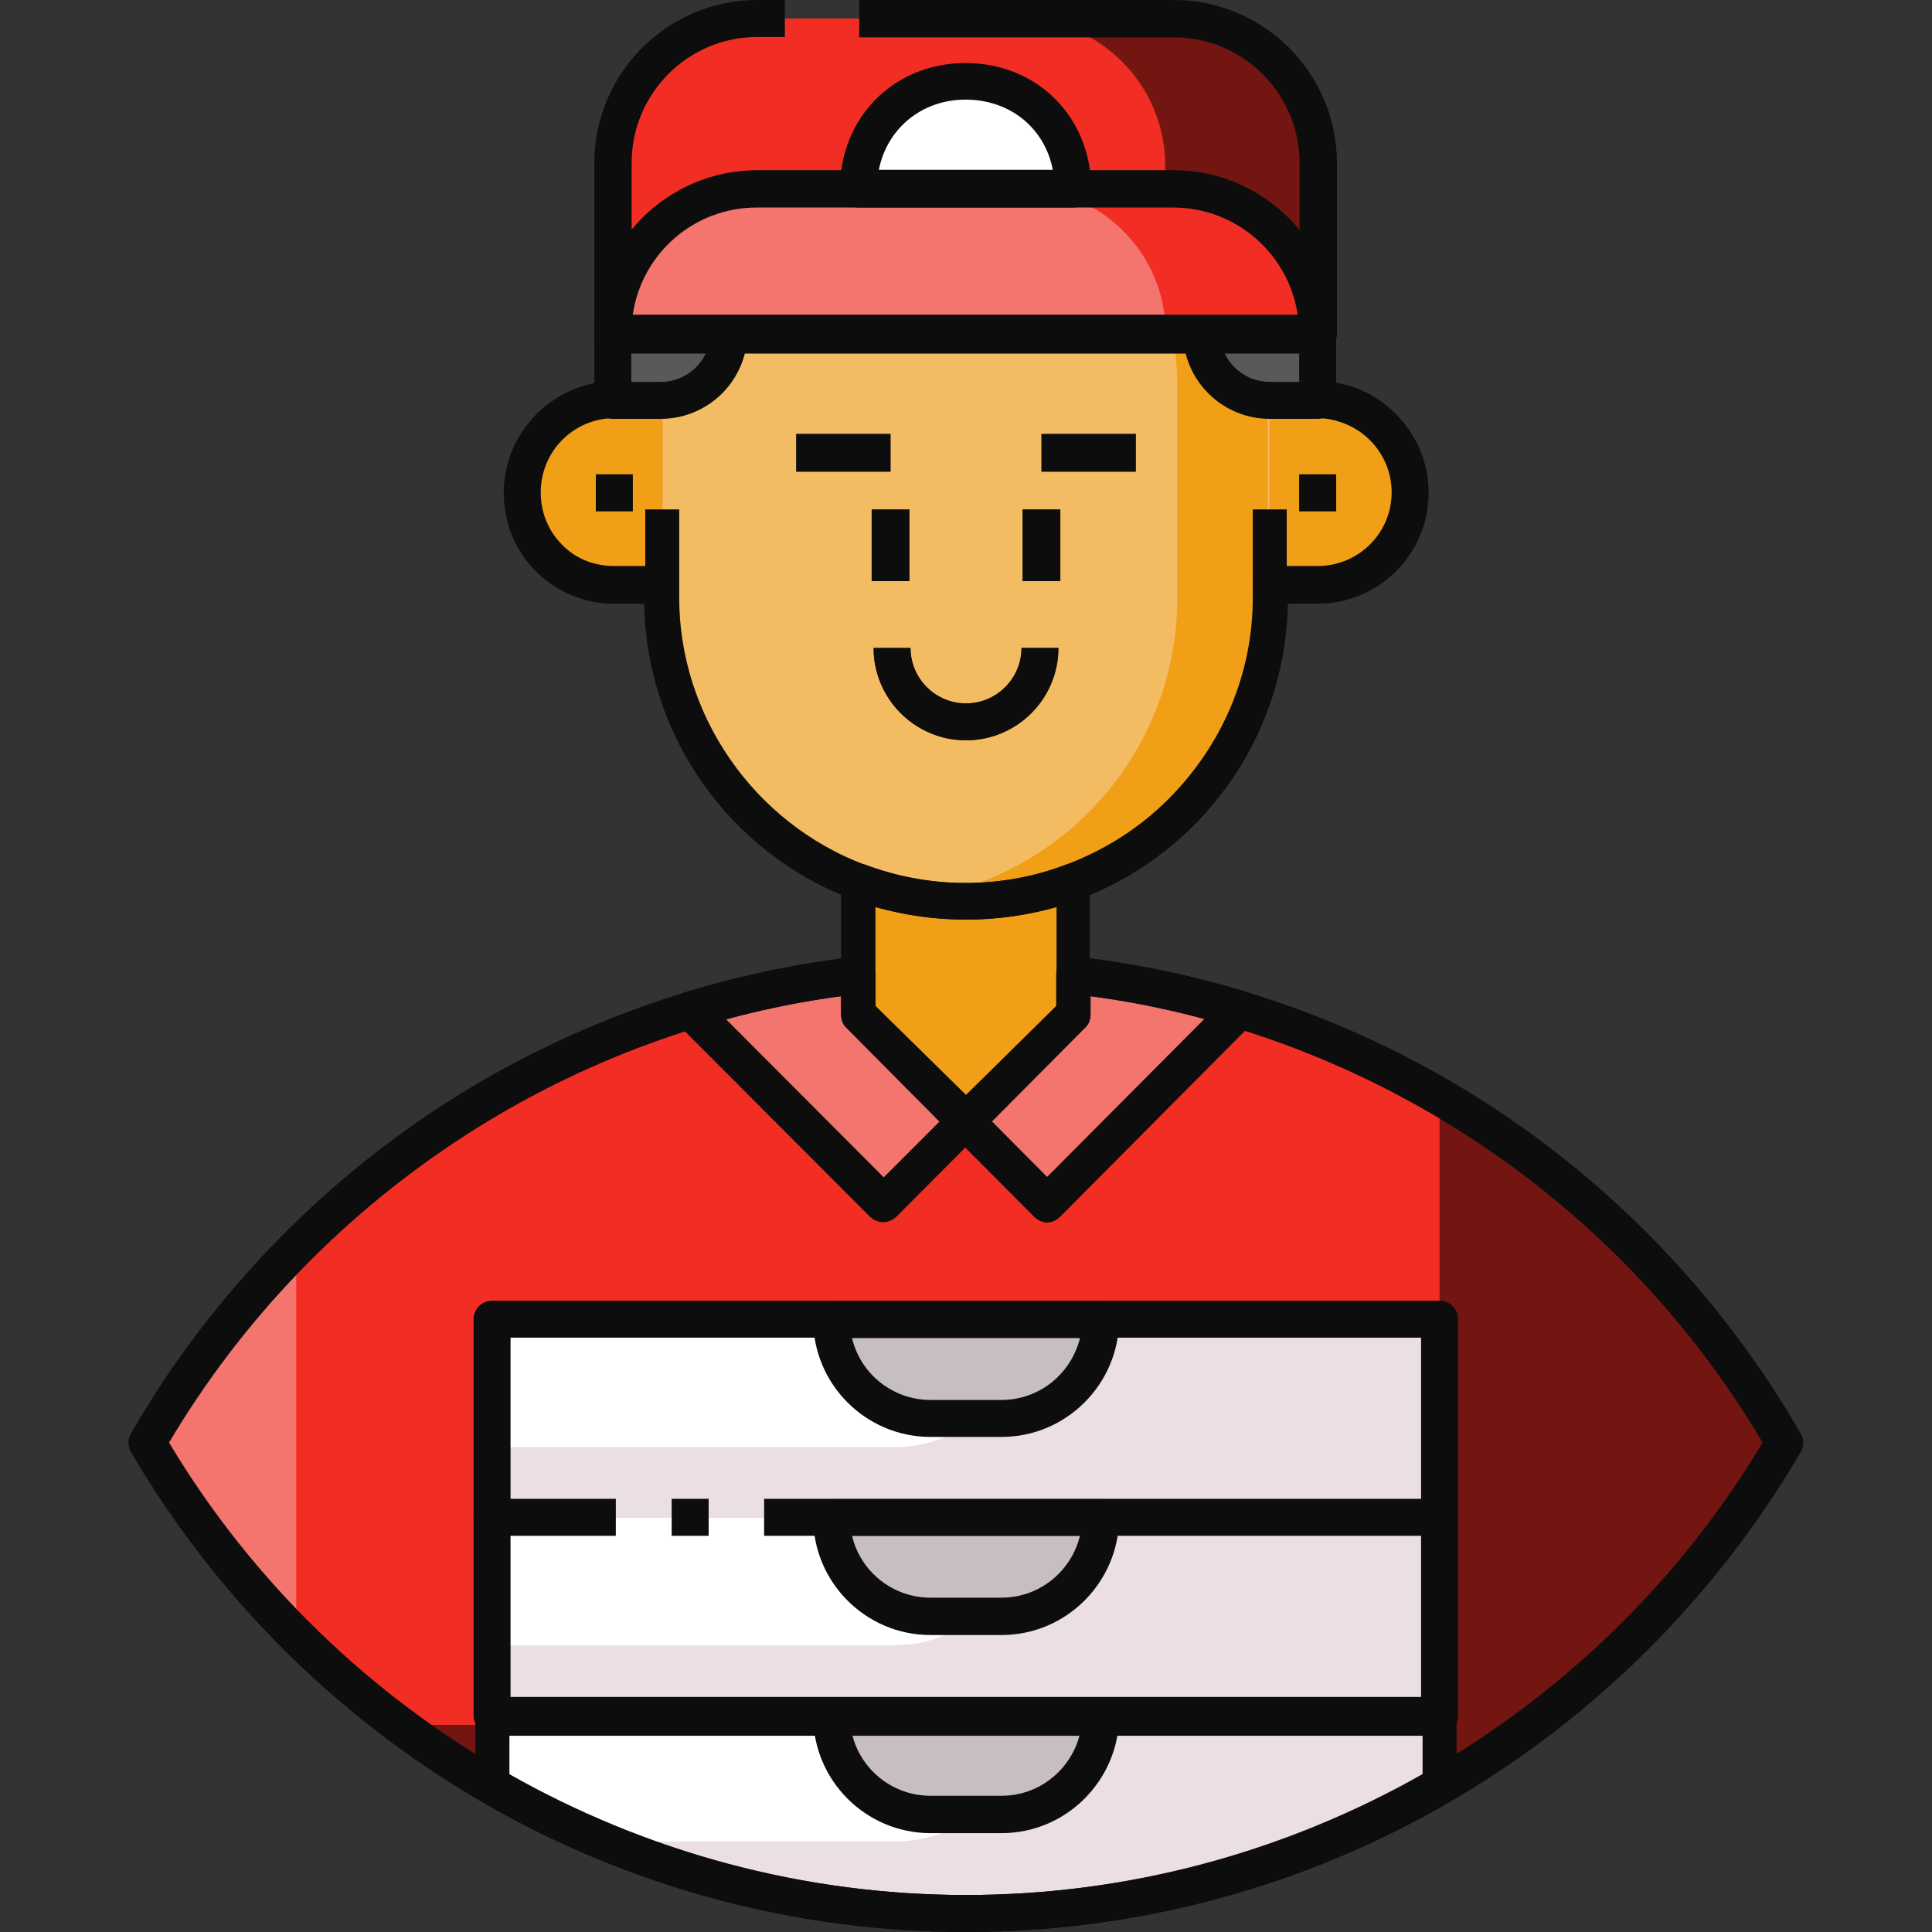 <svg xmlns="http://www.w3.org/2000/svg" viewBox="0 0 512 512" id="food-delivery-man"><rect x="0" y="0" width="512" height="512" fill="#333333" stroke="none"/><path fill="#f22e24" d="M256 507.1c92.6 0 173.5-50.1 217-124.7-43.2-75-124.2-125.5-217-125.5S82.2 307.3 39 382.4C82.5 457 163.4 507.1 256 507.1z"></path><path fill="#f4756e" d="M78.5 330.7c-15.3 15.4-28.6 32.7-39.5 51.7 10.9 18.7 24.2 35.9 39.5 51.2V330.7z"></path><path fill="#731611" d="M381.5 290.6v136c0 16.7-13.6 30.5-30.3 30.5h-246c42 31.4 94.2 50.1 150.7 50.1 92.6 0 173.5-50.2 217-124.8-21.8-38-53.4-69.8-91.4-91.8z"></path><path fill="#f29f18" d="m255.9 297.2-28.5-28.5v-39.8h56.9v39.8zM324.6 155.1h24.5c13.5 0 24.5-11 24.5-24.5s-11-24.5-24.5-24.5h-24.5v49zm-137.3 0h-24.5c-13.5 0-24.5-11-24.5-24.5s11-24.5 24.5-24.5h24.5v49z"></path><path fill="#f4bc62" d="M256 238.8c-44.4 0-80.4-36-80.4-80.4v-55.9c0-44.4 36-80.4 80.4-80.4 44.4 0 80.4 36 80.4 80.4v55.9c0 44.4-36 80.4-80.4 80.4z"></path><path fill="#f29f18" d="M255.8 22h.1c-4.2 0-8.2.4-12.2 1 38.6 5.9 68.3 39.3 68.3 79.5v55.9c0 40.3-29.6 73.7-68.2 79.6 4 .6 8.1 1 12.2 1h-.2c44.4 0 80.2-36.2 80.2-80.6v-55.9c0-44.4-35.8-80.5-80.2-80.5z"></path><path fill="#595959" d="M211 115h25v10h-25zM231 135h10v19h-10zM276 115h25v10h-25zM271 135h10v19h-10z"></path><path fill="#734b0b" d="M256 196.2c-13.5 0-24.5-11-24.5-24.5h9.8c0 8.1 6.6 14.7 14.7 14.7s14.7-6.6 14.7-14.7h9.8c0 13.5-11 24.5-24.5 24.5zM344.3 125.7h9.8v9.8h-9.8zM157.9 125.7h9.8v9.8h-9.8z"></path><path fill="#595959" d="M193.2 16.7v71c0 10.2-8.3 18.5-18.5 18.5h-12.4V47.5c.1-17 13.9-30.8 30.9-30.8zm125.2 0v71c0 10.2 8.3 18.5 18.5 18.5h12.4V47.5c-.1-17-13.9-30.8-30.9-30.8z"></path><path fill="#731611" d="M201.4 4.9h108.8c21.5 0 39 17.5 39 39v44.9H162.4V43.9c0-21.5 17.5-39 39-39z"></path><path fill="#f22e24" d="M201.4 4.9h68.4c21.5 0 39 17.5 39 39v44.4H162.4V43.9c0-21.5 17.5-39 39-39z"></path><path fill="#f22e24" d="M200.7 50H311c21.1 0 38.3 17.1 38.3 38.3H162.4c0-21.2 17.1-38.3 38.3-38.3z"></path><path fill="#f4756e" d="M200.7 50h69.9c21.1 0 38.3 17.1 38.3 38.3H162.4c0-21.2 17.1-38.3 38.3-38.3z"></path><path fill="#fff" d="M256 21.6c-15.7 0-28.4 11.4-28.4 28.4h56.9c-.1-17-12.8-28.4-28.5-28.4z"></path><path fill="#f4756e" d="M255.9 297.2 234.1 319l-51.2-51.3c14.4-4.4 29-7.5 44.6-9.2v10.2l28.4 28.5zm72.9-29.6-51.3 51.2-21.5-21.6 28.5-28.5v-10.2c14.6 1.6 30 4.7 44.3 9.1z"></path><path fill="#ebdee5" d="M382 455H130v18.5c37 21.4 80.3 33.6 126 33.6s89-12.2 126-33.6V455zM130.4 402.1h251.1v52.5H130.4z"></path><path fill="#ebdee5" d="M130.4 349.7h251.1v52.5H130.4z"></path><path fill="#fff" d="M130 473.5c10 5.6 20.4 11.5 30.9 14.5h76.3c18.7 0 33.8-14 33.8-33H130v18.5zM237.2 436H130.4v-33.8H271c0 18.6-15.1 33.8-33.8 33.8zm0-52.5H130.4v-33.8H271c0 18.7-15.1 33.8-33.8 33.8z"></path><path fill="#c6bec3" d="M291.6 349.7h-71.3c0 14.5 11.7 26.2 26.2 26.2h18.8c14.6 0 26.3-11.7 26.3-26.2zm0 104.9h-71.3c0 14.5 11.7 26.2 26.2 26.2h18.8c14.6.1 26.3-11.7 26.3-26.2zm0-52.5h-71.3c0 14.5 11.7 26.2 26.2 26.2h18.8c14.6.1 26.3-11.7 26.3-26.2z"></path><g fill="#0d0d0d"><path d="M178 397.2h9.8v9.8H178zM211 115h25v10h-25zM231 135h10v19h-10zM276 115h25v10h-25zM271 135h10v19h-10zM256 196.2c-13.5 0-24.5-11-24.5-24.5h9.8c0 8.1 6.6 14.7 14.7 14.7s14.7-6.6 14.7-14.7h9.8c0 13.5-11 24.5-24.5 24.5zM344.3 125.7h9.8v9.8h-9.8zM157.9 125.7h9.8v9.8h-9.8zM349.2 93.7H162.4c-2.7 0-4.9-2.2-4.9-4.9V43.2c0-23.8 19.4-43.2 43.2-43.2h7.3v9.8h-7.3c-18.4 0-33.3 15-33.3 33.3v40.7h177V43.2c0-18.4-15-33.3-33.3-33.3h-83.4V0h83.4c23.8 0 43.2 19.4 43.2 43.2v45.6c-.2 2.7-2.4 4.9-5.1 4.9z"></path><path d="M349.2 93.2H162.4c-2.7 0-4.9-2.2-4.9-4.9 0-23.8 19.4-43.2 43.2-43.2H311c23.8 0 43.2 19.4 43.2 43.2-.1 2.7-2.3 4.9-5 4.9zm-181.5-9.8h176.2c-2.4-16.1-16.3-28.4-33-28.4H200.7c-16.8-.1-30.7 12.3-33 28.4z"></path><path d="M284.4 55h-56.9c-2.7 0-4.9-2.2-4.9-4.9 0-19 14.3-33.4 33.3-33.4s33.3 14.4 33.3 33.4c.1 2.7-2.1 4.9-4.8 4.9zm-51.5-10H279c-2.1-11-11.3-18.6-23.1-18.6-11.6 0-20.8 7.6-23 18.6zm1.2 278.9c-1.3 0-2.5-.5-3.5-1.4l-51.2-51.3c-1.2-1.2-1.7-3-1.3-4.7.4-1.7 1.7-3 3.3-3.5 15.2-4.6 30.1-7.7 45.5-9.4 1.4-.2 2.5.3 3.6 1.2 1 .9 1.4 2.3 1.4 3.7v8.2l27 27c.5.5 1 1 1.3 1.7.8 1.8.4 3.9-1 5.3l-21.7 21.8c-.9.8-2.1 1.4-3.4 1.4zm-41.7-53.8 41.8 41.9 14.8-14.8-24.7-25.1c-.9-.9-1.3-2.2-1.3-3.5V264c-11 1.4-20.5 3.4-30.6 6.1z"></path><path d="M277.5 324c-1.3 0-2.6-.7-3.5-1.6l-21.6-21.7c-1.9-1.9-1.7-5.1.2-7l27.3-27.1v-8.2c0-1.4.4-2.7 1.4-3.7 1-.9 2.3-1.4 3.7-1.2 15.4 1.8 31 5 45.1 9.3 1.6.5 2.9 1.8 3.3 3.5.4 1.7-.1 3.4-1.3 4.7L281 322.4c-.9.9-2.2 1.6-3.5 1.6zm-14.6-26.8 14.6 14.7 41.7-41.9c-9.7-2.6-19.2-4.6-30.2-6v4.7c0 1.3-.3 2.5-1.3 3.5l-24.8 25zm2.5 188.6h-18.8c-17.2 0-31.1-14-31.1-31.1 0-2.7 2.2-4.9 4.9-4.9h71.3c2.7 0 4.9 2.2 4.9 4.9-.1 17.1-14 31.1-31.2 31.1zm-39.6-26.3c2.2 9.4 10.7 16.4 20.8 16.4h18.8c10.1 0 18.5-7 20.8-16.4h-60.4z"></path><path d="M381.5 459.5H130.4c-2.7 0-4.9-2.2-4.9-4.9v-52.5c0-2.7 2.2-4.9 4.9-4.9h32.8v9.8h-27.9v42.7h241.3V407H202.5v-9.8h179c2.7 0 4.9 2.2 4.9 4.9v52.5c0 2.7-2.2 4.9-4.9 4.9z"></path><path d="M265.4 433.3h-18.8c-17.2 0-31.1-14-31.1-31.1 0-2.7 2.2-4.9 4.9-4.9h71.3c2.7 0 4.9 2.2 4.9 4.9-.1 17.1-14 31.1-31.2 31.1zM225.8 407c2.2 9.4 10.7 16.4 20.8 16.4h18.8c10.1 0 18.5-7 20.8-16.4h-60.4z"></path><path d="M386.4 402.1h-9.8v-47.6H135.3v47.6h-9.8v-52.5c0-2.7 2.2-4.9 4.9-4.9h251.1c2.7 0 4.9 2.2 4.9 4.9v52.5z"></path><path d="M265.4 380.8h-18.8c-17.2 0-31.1-14-31.1-31.1 0-2.7 2.2-4.9 4.9-4.9h71.3c2.7 0 4.9 2.2 4.9 4.9-.1 17.1-14 31.1-31.2 31.1zm-39.6-26.2c2.2 9.4 10.7 16.4 20.8 16.4h18.8c10.1 0 18.5-7 20.8-16.4h-60.4zM256 243.7c-10.4 0-20.5-1.8-30.2-5.4-32.5-12.3-54.5-43.3-55.1-78.3h-7.9c-7.9 0-15.3-3.1-20.8-8.6-5.6-5.6-8.5-13-8.5-20.9 0-16.2 13.5-29.5 29.5-29.5v9.8c-11 0-19.7 8.8-19.7 19.7 0 5.3 2 10.2 5.7 13.9 3.6 3.7 8.5 5.6 13.8 5.6h12.8c2.7 0 4.4 2.3 4.4 5v3.4c0 31.2 19.8 59.6 49 70.7 8.5 3.2 17.6 4.9 26.8 4.9s18.2-1.6 26.8-4.9c10.1-3.8 19.3-9.6 27-17.3 14.3-14.3 22.4-33.2 22.4-53.4V155c0-2.7 1.7-5 4.4-5h12.8c10.8 0 19.6-8.7 19.6-19.5 0-5.3-2.1-10.2-5.8-13.9-3.7-3.7-9-5.8-14-5.8V101c8 0 15.3 3.1 20.9 8.7 5.6 5.6 8.7 13 8.7 20.9 0 16.2-13.2 29.4-29.4 29.4h-7.9c-.4 22-9.2 43-25 58.8-8.6 8.6-18.8 15.2-30.2 19.5-9.6 3.6-19.7 5.4-30.1 5.4z"></path><path d="M171 135h9v20h-9zM332 135h9v20h-9zM256 302.1c-1.3 0-2.6-.5-3.5-1.4l-28.3-28.5c-.9-.9-1.3-2.2-1.3-3.5v-35c0-1.6.6-3.1 1.9-4 1.3-.9 2.9-1.1 4.4-.6 8.5 3.2 17.5 4.9 26.7 4.9s18.1-1.6 26.7-4.9c1.5-.6 3-.4 4.3.6 1.3.9 1.9 2.4 1.9 4v35c0 1.3-.3 2.5-1.3 3.5l-28.4 28.5c-.6.9-1.8 1.4-3.1 1.4zm-24-35.5 24 23.6 24-23.6v-26.2c-8 2.2-16 3.3-24 3.3s-16-1.1-24-3.3v26.2z"></path><path d="M256 512c-45.6 0-90.3-12.1-129.4-35.1-37.9-22.3-69.7-54.1-91.9-92.1-.9-1.5-.9-3.4 0-4.9 19.6-34.1 47.3-63.6 80.1-85.4 33.5-22.3 72.3-36.4 112.2-41 1.4-.2 2.6.3 3.6 1.2 1 .9 1.4 2.3 1.4 3.7v8.2l24 23.6 24-23.6v-8.2c0-1.4.4-2.7 1.4-3.7 1-.9 2.3-1.4 3.7-1.2 39.9 4.5 78.7 18.7 112.1 41 32.8 21.8 60.4 51.3 80 85.4.9 1.5.9 3.4 0 4.9-22.2 38-53.9 69.8-91.9 92.1-39 23-83.7 35.1-129.3 35.1zM44.8 382.3c44.3 74 125 119.9 211.2 119.9s166.8-45.9 211.1-119.9C429.1 317.9 363 274 289 264v4.7c0 1.3-.3 2.5-1.3 3.5l-28.4 28.5c-.9.9-2.1 1.4-3.4 1.4-1.3 0-2.5-.5-3.5-1.4l-28.3-28.5c-.9-.9-1.2-2.2-1.2-3.5V264C149 274 83 317.9 44.8 382.3z"></path><path d="M256 512c-45 0-89-11.8-127.8-34.3-1.5-.9-2.2-2.5-2.2-4.2v-18.4c0-2.7 1.7-5.1 4.4-5.1h251.1c2.7 0 4.5 2.4 4.5 5.1v18.4c0 1.8-.7 3.4-2.2 4.2C345 500.2 301 512 256 512zm-121-41.4c37 20.6 78.7 31.6 121 31.6s84-10.9 121-31.6V460H135v10.6zM175.1 111h-12.7c-2.7 0-4.9-2.2-4.9-4.9V88.8h9.8v12.4h7.8c7.3 0 13.2-5.9 13.2-13.2h9.8c0 12.7-10.3 23-23 23zm174.1 0h-12.7c-12.7 0-23-10.3-23-23h9.8c0 7.3 5.9 13.2 13.2 13.2h7.8V88.8h9.8v17.3c0 2.7-2.2 4.9-4.9 4.9z"></path></g></svg>